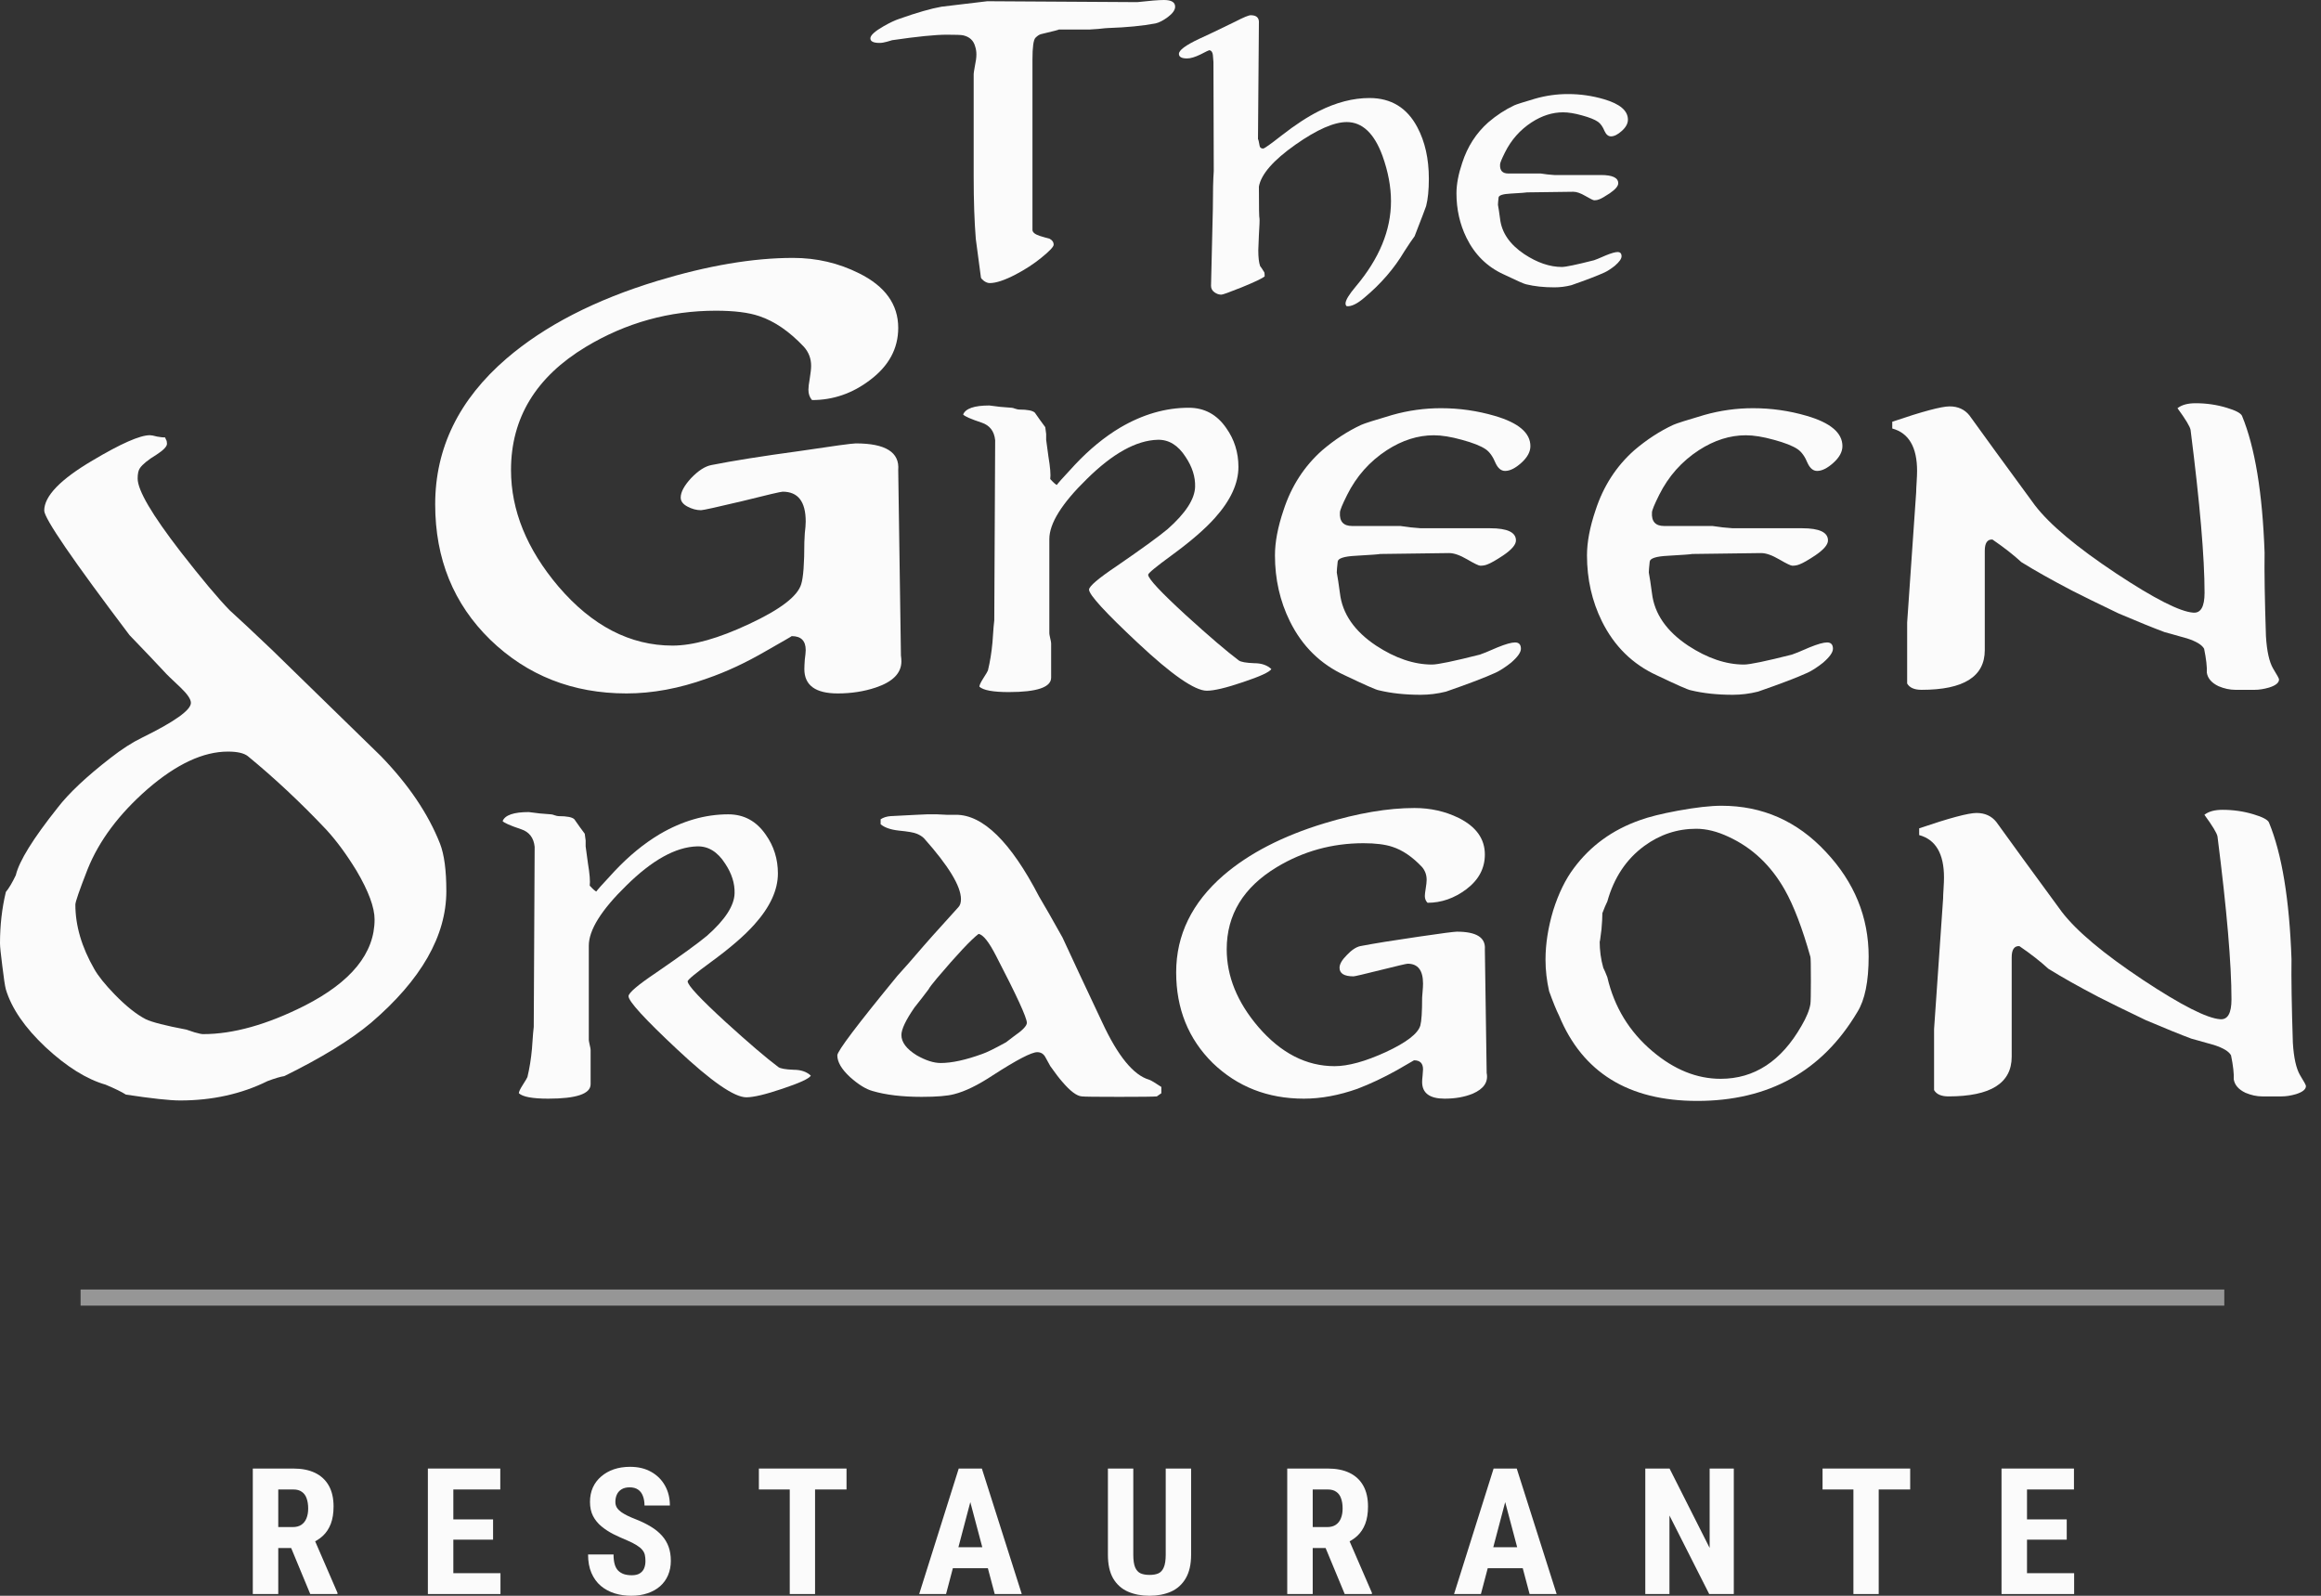 <svg width="144" height="99" viewBox="0 0 144 99" fill="none" xmlns="http://www.w3.org/2000/svg">
<rect x="0" y="0" width="144" height="99" fill="#333333" stroke="none"/>
<path d="M15.684 91.107H18.203C18.728 91.107 19.175 91.196 19.546 91.374C19.916 91.553 20.2 91.816 20.398 92.166C20.596 92.515 20.695 92.947 20.695 93.46C20.695 93.881 20.637 94.241 20.522 94.54C20.407 94.836 20.244 95.084 20.031 95.283C19.819 95.48 19.566 95.636 19.271 95.754L18.791 96.037H16.746L16.741 94.738H18.16C18.375 94.738 18.553 94.692 18.694 94.599C18.837 94.503 18.944 94.369 19.012 94.198C19.084 94.023 19.12 93.82 19.12 93.588C19.12 93.342 19.087 93.132 19.023 92.957C18.962 92.779 18.863 92.644 18.726 92.551C18.593 92.454 18.419 92.406 18.203 92.406H17.264V98.893H15.684V91.107ZM19.249 98.893L17.809 95.422L19.465 95.417L20.938 98.818V98.893H19.249Z" fill="#FBFBFB"/>
<path d="M31.05 97.599V98.893H27.635V97.599H31.05ZM28.126 91.107V98.893H26.546V91.107H28.126ZM30.591 94.262V95.519H27.635V94.262H30.591ZM31.039 91.107V92.406H27.635V91.107H31.039Z" fill="#FBFBFB"/>
<path d="M40.045 96.845C40.045 96.706 40.033 96.579 40.008 96.465C39.982 96.351 39.928 96.246 39.846 96.15C39.767 96.053 39.65 95.957 39.495 95.861C39.344 95.765 39.146 95.665 38.902 95.561C38.611 95.44 38.328 95.312 38.055 95.177C37.782 95.037 37.535 94.877 37.316 94.695C37.096 94.513 36.922 94.299 36.793 94.053C36.667 93.804 36.604 93.512 36.604 93.177C36.604 92.849 36.663 92.551 36.782 92.283C36.904 92.016 37.077 91.788 37.3 91.599C37.523 91.406 37.783 91.258 38.082 91.155C38.384 91.052 38.72 91 39.091 91C39.594 91 40.029 91.103 40.396 91.31C40.766 91.517 41.052 91.8 41.254 92.16C41.459 92.52 41.561 92.934 41.561 93.401H39.986C39.986 93.18 39.954 92.986 39.889 92.818C39.828 92.647 39.729 92.513 39.592 92.417C39.456 92.321 39.279 92.273 39.064 92.273C38.862 92.273 38.695 92.314 38.562 92.396C38.432 92.474 38.335 92.583 38.271 92.722C38.209 92.857 38.179 93.011 38.179 93.182C38.179 93.31 38.209 93.426 38.271 93.529C38.335 93.629 38.423 93.72 38.535 93.802C38.646 93.881 38.778 93.957 38.929 94.032C39.083 94.107 39.252 94.18 39.436 94.251C39.792 94.39 40.106 94.544 40.38 94.711C40.653 94.875 40.881 95.061 41.065 95.267C41.248 95.471 41.387 95.701 41.48 95.957C41.574 96.214 41.62 96.506 41.62 96.834C41.62 97.159 41.563 97.454 41.448 97.722C41.336 97.986 41.173 98.214 40.957 98.406C40.741 98.595 40.48 98.742 40.175 98.845C39.873 98.948 39.535 99 39.161 99C38.797 99 38.454 98.95 38.13 98.85C37.807 98.747 37.521 98.592 37.273 98.385C37.028 98.175 36.836 97.909 36.696 97.588C36.555 97.264 36.485 96.881 36.485 96.439H38.066C38.066 96.674 38.089 96.875 38.136 97.043C38.182 97.207 38.255 97.339 38.352 97.439C38.449 97.535 38.567 97.608 38.708 97.658C38.851 97.704 39.015 97.727 39.199 97.727C39.407 97.727 39.572 97.688 39.695 97.61C39.821 97.531 39.91 97.426 39.964 97.294C40.018 97.162 40.045 97.013 40.045 96.845Z" fill="#FBFBFB"/>
<path d="M50.568 91.107V98.893H48.998V91.107H50.568ZM52.52 91.107V92.406H47.083V91.107H52.52Z" fill="#FBFBFB"/>
<path d="M60.383 92.497L58.695 98.893H57.028L59.482 91.107H60.523L60.383 92.497ZM61.715 98.893L60.016 92.497L59.86 91.107H60.917L63.393 98.893H61.715ZM61.775 95.989V97.289H58.231V95.989H61.775Z" fill="#FBFBFB"/>
<path d="M72.324 91.107H73.899V96.454C73.899 97.053 73.787 97.542 73.564 97.92C73.345 98.294 73.041 98.569 72.653 98.743C72.264 98.914 71.82 99 71.32 99C70.817 99 70.369 98.914 69.977 98.743C69.585 98.569 69.28 98.294 69.06 97.92C68.845 97.542 68.737 97.053 68.737 96.454V91.107H70.312V96.454C70.312 96.793 70.35 97.053 70.425 97.235C70.504 97.417 70.618 97.542 70.765 97.61C70.916 97.674 71.101 97.706 71.32 97.706C71.543 97.706 71.727 97.674 71.871 97.61C72.018 97.542 72.13 97.417 72.205 97.235C72.284 97.053 72.324 96.793 72.324 96.454V91.107Z" fill="#FBFBFB"/>
<path d="M79.863 91.107H82.382C82.907 91.107 83.355 91.196 83.725 91.374C84.096 91.553 84.38 91.816 84.578 92.166C84.775 92.515 84.874 92.947 84.874 93.46C84.874 93.881 84.817 94.241 84.702 94.54C84.587 94.836 84.423 95.084 84.211 95.283C83.999 95.48 83.745 95.636 83.45 95.754L82.97 96.037H80.926L80.92 94.738H82.339C82.555 94.738 82.733 94.692 82.873 94.599C83.017 94.503 83.123 94.369 83.191 94.198C83.263 94.023 83.299 93.82 83.299 93.588C83.299 93.342 83.267 93.132 83.202 92.957C83.141 92.779 83.042 92.644 82.905 92.551C82.772 92.454 82.598 92.406 82.382 92.406H81.444V98.893H79.863V91.107ZM83.429 98.893L81.988 95.422L83.644 95.417L85.117 98.818V98.893H83.429Z" fill="#FBFBFB"/>
<path d="M93.568 92.497L91.879 98.893H90.213L92.667 91.107H93.708L93.568 92.497ZM94.9 98.893L93.201 92.497L93.044 91.107H94.102L96.578 98.893H94.9ZM94.959 95.989V97.289H91.415V95.989H94.959Z" fill="#FBFBFB"/>
<path d="M107.569 91.107V98.893H106.043L103.577 94.021V98.893H102.078V91.107H103.583L106.07 96.032V91.107H107.569Z" fill="#FBFBFB"/>
<path d="M116.559 91.107V98.893H114.99V91.107H116.559ZM118.512 91.107V92.406H113.075V91.107H118.512Z" fill="#FBFBFB"/>
<path d="M128.684 97.599V98.893H125.269V97.599H128.684ZM125.76 91.107V98.893H124.179V91.107H125.76ZM128.225 94.262V95.519H125.269V94.262H128.225ZM128.673 91.107V92.406H125.269V91.107H128.673Z" fill="#FBFBFB"/>
<path d="M27.692 55.28C27.692 58.061 26.133 60.787 23.016 63.456C21.747 64.52 19.955 65.621 17.64 66.76C17.397 66.797 17.052 66.9 16.604 67.068C14.98 67.871 13.169 68.272 11.172 68.272C10.537 68.272 9.417 68.151 7.812 67.908C7.551 67.74 7.131 67.535 6.552 67.292C5.376 66.956 4.135 66.181 2.828 64.968C1.54 63.755 0.719 62.56 0.364 61.384C0.308 61.179 0.233 60.684 0.14 59.9C0.047 59.172 0 58.715 0 58.528C0 57.408 0.121 56.344 0.364 55.336C0.551 55.112 0.756 54.767 0.98 54.3C1.185 53.423 2.053 52.023 3.584 50.1C4.275 49.204 5.367 48.177 6.86 47.02C7.551 46.479 8.204 46.059 8.82 45.76C10.836 44.771 11.844 44.052 11.844 43.604C11.844 43.38 11.629 43.063 11.2 42.652C10.621 42.111 10.295 41.793 10.22 41.7C9.735 41.177 9.007 40.412 8.036 39.404C4.508 34.737 2.744 32.161 2.744 31.676C2.744 30.78 3.743 29.744 5.74 28.568C7.495 27.523 8.68 27 9.296 27C9.389 27 9.539 27.028 9.744 27.084C9.949 27.121 10.117 27.14 10.248 27.14C10.248 27.159 10.267 27.205 10.304 27.28C10.341 27.336 10.36 27.42 10.36 27.532C10.36 27.7 10.145 27.924 9.716 28.204C9.193 28.521 8.848 28.801 8.68 29.044C8.587 29.175 8.54 29.389 8.54 29.688C8.54 30.416 9.427 31.928 11.2 34.224C12.507 35.904 13.524 37.117 14.252 37.864C14.831 38.387 15.699 39.199 16.856 40.3C19.115 42.503 21.373 44.705 23.632 46.908C25.349 48.681 26.572 50.492 27.3 52.34C27.561 53.012 27.692 53.992 27.692 55.28ZM23.24 57.044C23.24 56.297 22.867 55.289 22.12 54.02C21.504 53.012 20.879 52.163 20.244 51.472C18.657 49.792 17.033 48.271 15.372 46.908C15.129 46.721 14.719 46.628 14.14 46.628C12.609 46.628 10.948 47.403 9.156 48.952C7.383 50.501 6.141 52.163 5.432 53.936C4.928 55.224 4.676 55.952 4.676 56.12C4.676 57.427 5.068 58.761 5.852 60.124C6.095 60.553 6.515 61.076 7.112 61.692C7.821 62.42 8.465 62.933 9.044 63.232C9.436 63.419 10.276 63.633 11.564 63.876C11.639 63.895 11.807 63.951 12.068 64.044C12.329 64.119 12.507 64.156 12.6 64.156C14.467 64.156 16.567 63.568 18.9 62.392C21.793 60.917 23.24 59.135 23.24 57.044Z" fill="#FBFBFB"/>
<path d="M50.307 66.732C50.195 66.919 49.607 67.189 48.543 67.544C47.498 67.899 46.751 68.076 46.303 68.076C45.556 68.076 44.128 67.087 42.019 65.108C40.003 63.223 38.995 62.121 38.995 61.804C38.995 61.599 39.564 61.113 40.703 60.348C42.252 59.284 43.307 58.519 43.867 58.052C44.987 57.063 45.556 56.185 45.575 55.42C45.593 54.804 45.398 54.188 44.987 53.572C44.52 52.844 43.941 52.489 43.251 52.508C41.925 52.545 40.46 53.357 38.855 54.944C37.306 56.456 36.531 57.697 36.531 58.668V64.52C36.531 64.557 36.55 64.66 36.587 64.828C36.624 64.977 36.643 65.08 36.643 65.136V67.264C36.643 67.861 35.766 68.16 34.011 68.16C33.04 68.16 32.434 68.048 32.191 67.824C32.191 67.731 32.275 67.553 32.443 67.292C32.611 67.031 32.704 66.872 32.723 66.816C32.853 66.275 32.947 65.696 33.003 65.08C33.059 64.259 33.096 63.801 33.115 63.708L33.171 52.536C33.115 51.976 32.835 51.612 32.331 51.444C31.659 51.22 31.276 51.052 31.183 50.94C31.332 50.567 31.873 50.38 32.807 50.38C32.844 50.38 33.068 50.408 33.479 50.464C33.908 50.501 34.142 50.52 34.179 50.52C34.235 50.52 34.309 50.539 34.403 50.576C34.515 50.613 34.599 50.632 34.655 50.632C35.178 50.632 35.504 50.697 35.635 50.828C35.84 51.127 36.055 51.425 36.279 51.724C36.316 52.004 36.335 52.144 36.335 52.144C36.335 52.181 36.335 52.303 36.335 52.508C36.335 52.527 36.382 52.872 36.475 53.544C36.587 54.216 36.624 54.683 36.587 54.944C36.811 55.187 36.951 55.308 37.007 55.308C36.969 55.308 37.343 54.888 38.127 54.048C39.023 53.096 39.956 52.331 40.927 51.752C42.327 50.931 43.745 50.52 45.183 50.52C46.154 50.52 46.928 50.94 47.507 51.78C48.011 52.489 48.263 53.292 48.263 54.188C48.263 55.215 47.778 56.269 46.807 57.352C46.191 58.043 45.295 58.817 44.119 59.676C43.148 60.385 42.663 60.787 42.663 60.88C42.663 61.123 43.447 61.963 45.015 63.4C46.452 64.707 47.544 65.64 48.291 66.2C48.422 66.293 48.739 66.349 49.243 66.368C49.691 66.368 50.045 66.489 50.307 66.732Z" fill="#FBFBFB"/>
<path d="M72.052 67.824C71.978 67.88 71.885 67.945 71.772 68.02C71.549 68.039 70.774 68.048 69.448 68.048C68.03 68.048 67.255 68.039 67.124 68.02C66.807 68.001 66.397 67.693 65.892 67.096C65.725 66.909 65.482 66.592 65.165 66.144C65.071 65.976 64.969 65.789 64.856 65.584C64.745 65.379 64.576 65.276 64.353 65.276C63.998 65.276 63.083 65.752 61.608 66.704C60.675 67.32 59.873 67.712 59.2 67.88C58.79 67.992 58.118 68.048 57.184 68.048C55.971 68.048 54.954 67.927 54.133 67.684C53.722 67.572 53.255 67.283 52.733 66.816C52.21 66.331 51.949 65.883 51.949 65.472C51.949 65.211 53.19 63.568 55.672 60.544C56.083 60.096 56.615 59.489 57.269 58.724C57.306 58.668 58.034 57.856 59.453 56.288C59.565 56.176 59.62 56.008 59.62 55.784C59.62 54.981 58.855 53.721 57.325 52.004C57.212 51.892 57.063 51.799 56.877 51.724C56.709 51.649 56.335 51.584 55.757 51.528C55.252 51.472 54.879 51.341 54.636 51.136V50.828C54.804 50.716 55.01 50.651 55.252 50.632L56.877 50.548C56.932 50.548 57.147 50.539 57.52 50.52C57.875 50.52 58.081 50.52 58.136 50.52C58.193 50.52 58.389 50.529 58.724 50.548C59.06 50.548 59.257 50.548 59.312 50.548C60.992 50.548 62.71 52.237 64.465 55.616C64.8 56.176 65.286 57.025 65.921 58.164C66.462 59.34 67.283 61.095 68.385 63.428C69.355 65.519 70.326 66.704 71.296 66.984C71.409 67.021 71.66 67.171 72.052 67.432V67.824ZM63.709 63.456C63.709 63.139 63.074 61.757 61.804 59.312C61.356 58.435 60.992 57.977 60.712 57.94C60.246 58.295 59.387 59.209 58.136 60.684C57.838 61.039 57.66 61.272 57.605 61.384C57.325 61.757 57.035 62.131 56.736 62.504C56.195 63.288 55.925 63.857 55.925 64.212C55.925 64.66 56.242 65.08 56.877 65.472C57.437 65.789 57.931 65.948 58.361 65.948C59.051 65.948 59.91 65.761 60.937 65.388C61.217 65.295 61.711 65.052 62.42 64.66C62.551 64.567 62.71 64.445 62.897 64.296C63.438 63.923 63.709 63.643 63.709 63.456Z" fill="#FBFBFB"/>
<path d="M92.236 66.564C92.348 67.124 92.059 67.553 91.368 67.852C90.864 68.057 90.285 68.16 89.632 68.16C88.699 68.16 88.232 67.815 88.232 67.124C88.232 67.031 88.241 66.9 88.26 66.732C88.279 66.545 88.288 66.415 88.288 66.34C88.288 65.967 88.101 65.78 87.728 65.78C87.728 65.78 87.373 65.985 86.664 66.396C85.824 66.863 85.012 67.245 84.228 67.544C83.071 67.955 81.96 68.16 80.896 68.16C78.656 68.16 76.771 67.423 75.24 65.948C73.728 64.455 72.972 62.579 72.972 60.32C72.972 58.005 73.952 55.999 75.912 54.3C77.499 52.937 79.58 51.864 82.156 51.08C84.247 50.445 86.113 50.128 87.756 50.128C88.745 50.128 89.66 50.333 90.5 50.744C91.583 51.285 92.124 52.041 92.124 53.012C92.124 53.871 91.741 54.589 90.976 55.168C90.229 55.728 89.427 56.008 88.568 56.008C88.456 55.896 88.4 55.756 88.4 55.588C88.4 55.495 88.419 55.336 88.456 55.112C88.493 54.888 88.512 54.711 88.512 54.58C88.512 54.281 88.419 54.02 88.232 53.796C87.635 53.161 87.019 52.741 86.384 52.536C85.936 52.387 85.339 52.312 84.592 52.312C82.651 52.312 80.859 52.807 79.216 53.796C77.144 55.047 76.108 56.745 76.108 58.892C76.108 60.572 76.761 62.177 78.068 63.708C79.468 65.332 81.045 66.144 82.8 66.144C83.64 66.144 84.695 65.855 85.964 65.276C87.252 64.679 87.971 64.128 88.12 63.624C88.195 63.344 88.232 62.765 88.232 61.888C88.232 61.832 88.241 61.711 88.26 61.524C88.279 61.319 88.288 61.151 88.288 61.02C88.288 60.199 87.971 59.788 87.336 59.788C87.261 59.788 86.701 59.919 85.656 60.18C84.611 60.441 84.051 60.572 83.976 60.572C83.397 60.572 83.108 60.395 83.108 60.04C83.108 59.816 83.257 59.555 83.556 59.256C83.855 58.939 84.135 58.752 84.396 58.696C85.273 58.528 86.487 58.332 88.036 58.108C89.436 57.903 90.22 57.8 90.388 57.8C91.601 57.8 92.18 58.164 92.124 58.892L92.236 66.564Z" fill="#FBFBFB"/>
<path d="M115.935 59.34C115.935 60.889 115.702 62.037 115.235 62.784C113.051 66.461 109.738 68.3 105.295 68.3C101.039 68.3 98.183 66.536 96.727 63.008C96.559 62.672 96.354 62.168 96.111 61.496C95.962 60.843 95.887 60.189 95.887 59.536C95.887 58.565 96.046 57.548 96.363 56.484C96.699 55.42 97.129 54.543 97.651 53.852C98.678 52.471 100.041 51.481 101.739 50.884C102.299 50.679 103.083 50.483 104.091 50.296C105.211 50.091 106.117 49.988 106.807 49.988C109.346 49.988 111.502 50.94 113.275 52.844C115.049 54.729 115.935 56.895 115.935 59.34ZM112.351 60.824C112.351 59.928 112.342 59.443 112.323 59.368C111.819 57.576 111.287 56.185 110.727 55.196C109.869 53.684 108.711 52.592 107.255 51.92C106.546 51.584 105.874 51.416 105.239 51.416C104.063 51.416 102.99 51.771 102.019 52.48C100.899 53.301 100.134 54.449 99.723 55.924C99.63 56.111 99.527 56.353 99.415 56.652C99.415 56.895 99.397 57.231 99.359 57.66C99.285 58.276 99.247 58.519 99.247 58.388C99.247 58.967 99.322 59.517 99.471 60.04C99.546 60.189 99.63 60.385 99.723 60.628C100.153 62.476 101.086 64.007 102.523 65.22C103.867 66.359 105.277 66.928 106.751 66.928C108.842 66.928 110.513 65.836 111.763 63.652C112.081 63.111 112.267 62.653 112.323 62.28C112.342 62.149 112.351 61.664 112.351 60.824Z" fill="#FBFBFB"/>
<path d="M143.066 67.376C143.066 67.581 142.861 67.749 142.45 67.88C142.133 67.973 141.834 68.02 141.554 68.02H140.35C140.014 68.02 139.669 67.945 139.314 67.796C138.885 67.591 138.642 67.311 138.586 66.956C138.605 66.601 138.549 66.107 138.418 65.472C138.288 65.229 137.933 65.015 137.354 64.828C136.888 64.697 136.421 64.567 135.954 64.436C135.301 64.193 134.358 63.811 133.126 63.288C131.801 62.653 130.83 62.177 130.214 61.86C128.964 61.207 127.918 60.619 127.078 60.096C126.593 59.648 125.996 59.181 125.286 58.696C124.969 58.677 124.81 58.911 124.81 59.396V65.556C124.81 67.199 123.504 68.02 120.89 68.02C120.442 68.02 120.144 67.889 119.994 67.628V63.848L120.554 55.756C120.554 55.625 120.564 55.42 120.582 55.14C120.601 54.841 120.61 54.608 120.61 54.44C120.61 52.965 120.097 52.088 119.07 51.808V51.388C120.937 50.753 122.122 50.436 122.626 50.436C123.149 50.436 123.56 50.623 123.858 50.996C124.661 52.116 126.014 53.973 127.918 56.568C128.833 57.763 130.513 59.172 132.958 60.796C135.329 62.364 136.925 63.176 137.746 63.232C138.213 63.269 138.446 62.859 138.446 62C138.446 59.816 138.157 56.447 137.578 51.892C137.541 51.687 137.27 51.239 136.766 50.548C137.028 50.343 137.401 50.24 137.886 50.24C138.558 50.24 139.202 50.333 139.818 50.52C140.378 50.688 140.696 50.856 140.77 51.024C141.573 52.965 142.04 55.793 142.17 59.508C142.152 60.665 142.18 62.392 142.254 64.688C142.31 65.621 142.46 66.293 142.702 66.704C142.945 67.096 143.066 67.32 143.066 67.376Z" fill="#FBFBFB"/>
<path d="M55.896 40.668C55.915 40.799 55.924 40.92 55.924 41.032C55.924 41.76 55.392 42.301 54.328 42.656C53.6 42.899 52.816 43.02 51.976 43.02C50.595 43.02 49.904 42.516 49.904 41.508C49.904 41.377 49.913 41.181 49.932 40.92C49.969 40.64 49.988 40.444 49.988 40.332C49.988 39.753 49.699 39.464 49.12 39.464C49.139 39.464 48.607 39.772 47.524 40.388C46.273 41.116 45.051 41.685 43.856 42.096C42.139 42.712 40.477 43.02 38.872 43.02C35.531 43.02 32.712 41.909 30.416 39.688C28.139 37.467 27 34.667 27 31.288C27 27.797 28.475 24.783 31.424 22.244C33.795 20.209 36.912 18.604 40.776 17.428C43.912 16.476 46.721 16 49.204 16C50.66 16 52.023 16.317 53.292 16.952C54.916 17.755 55.728 18.884 55.728 20.34C55.728 21.628 55.14 22.711 53.964 23.588C52.881 24.409 51.687 24.82 50.38 24.82C50.231 24.652 50.156 24.437 50.156 24.176C50.156 24.027 50.184 23.793 50.24 23.476C50.296 23.14 50.324 22.879 50.324 22.692C50.324 22.244 50.175 21.852 49.876 21.516C48.98 20.564 48.056 19.929 47.104 19.612C46.451 19.388 45.555 19.276 44.416 19.276C41.523 19.276 38.835 20.023 36.352 21.516C33.253 23.383 31.704 25.931 31.704 29.16C31.704 31.661 32.684 34.069 34.644 36.384C36.735 38.829 39.096 40.052 41.728 40.052C42.997 40.052 44.584 39.604 46.488 38.708C48.411 37.812 49.484 36.991 49.708 36.244C49.839 35.833 49.904 34.965 49.904 33.64C49.904 33.565 49.913 33.379 49.932 33.08C49.969 32.781 49.988 32.539 49.988 32.352C49.988 31.12 49.512 30.504 48.56 30.504C48.448 30.504 47.608 30.7 46.04 31.092C44.472 31.465 43.623 31.652 43.492 31.652C43.212 31.652 42.932 31.577 42.652 31.428C42.372 31.279 42.232 31.092 42.232 30.868C42.232 30.532 42.447 30.131 42.876 29.664C43.324 29.197 43.744 28.927 44.136 28.852C45.443 28.591 47.263 28.301 49.596 27.984C51.705 27.667 52.872 27.508 53.096 27.508C54.944 27.508 55.821 28.059 55.728 29.16L55.896 40.668Z" fill="#FBFBFB"/>
<path d="M78.879 41.508C78.766 41.695 78.178 41.965 77.115 42.32C76.069 42.675 75.323 42.852 74.874 42.852C74.128 42.852 72.7 41.863 70.591 39.884C68.575 37.999 67.567 36.897 67.567 36.58C67.567 36.375 68.136 35.889 69.275 35.124C70.824 34.06 71.879 33.295 72.439 32.828C73.558 31.839 74.128 30.961 74.147 30.196C74.165 29.58 73.969 28.964 73.558 28.348C73.092 27.62 72.513 27.265 71.823 27.284C70.497 27.321 69.032 28.133 67.427 29.72C65.877 31.232 65.103 32.473 65.103 33.444V39.296C65.103 39.333 65.121 39.436 65.159 39.604C65.196 39.753 65.215 39.856 65.215 39.912V42.04C65.215 42.637 64.337 42.936 62.583 42.936C61.612 42.936 61.005 42.824 60.763 42.6C60.763 42.507 60.846 42.329 61.014 42.068C61.182 41.807 61.276 41.648 61.294 41.592C61.425 41.051 61.519 40.472 61.575 39.856C61.63 39.035 61.668 38.577 61.687 38.484L61.742 27.312C61.687 26.752 61.407 26.388 60.903 26.22C60.23 25.996 59.848 25.828 59.755 25.716C59.904 25.343 60.445 25.156 61.379 25.156C61.416 25.156 61.64 25.184 62.05 25.24C62.48 25.277 62.713 25.296 62.751 25.296C62.806 25.296 62.881 25.315 62.974 25.352C63.087 25.389 63.17 25.408 63.227 25.408C63.749 25.408 64.076 25.473 64.207 25.604C64.412 25.903 64.626 26.201 64.85 26.5C64.888 26.78 64.906 26.92 64.906 26.92C64.906 26.957 64.906 27.079 64.906 27.284C64.906 27.303 64.953 27.648 65.046 28.32C65.159 28.992 65.196 29.459 65.159 29.72C65.382 29.963 65.522 30.084 65.579 30.084C65.541 30.084 65.915 29.664 66.698 28.824C67.594 27.872 68.528 27.107 69.499 26.528C70.898 25.707 72.317 25.296 73.754 25.296C74.725 25.296 75.5 25.716 76.079 26.556C76.582 27.265 76.835 28.068 76.835 28.964C76.835 29.991 76.349 31.045 75.379 32.128C74.763 32.819 73.867 33.593 72.691 34.452C71.72 35.161 71.234 35.563 71.234 35.656C71.234 35.899 72.019 36.739 73.587 38.176C75.024 39.483 76.116 40.416 76.862 40.976C76.993 41.069 77.311 41.125 77.814 41.144C78.263 41.144 78.617 41.265 78.879 41.508Z" fill="#FBFBFB"/>
<path d="M94.949 27.676C94.949 28.031 94.762 28.376 94.389 28.712C94.016 29.048 93.68 29.216 93.381 29.216C93.138 29.216 92.942 29.057 92.793 28.74C92.625 28.329 92.42 28.04 92.177 27.872C91.878 27.667 91.384 27.471 90.693 27.284C90.021 27.097 89.442 27.004 88.957 27.004C87.968 27.004 86.997 27.312 86.045 27.928C84.981 28.619 84.16 29.543 83.581 30.7C83.282 31.297 83.133 31.661 83.133 31.792C83.096 32.352 83.348 32.632 83.889 32.632H86.885C86.922 32.632 87.128 32.66 87.501 32.716C87.874 32.753 88.089 32.772 88.145 32.772H92.457C93.521 32.772 94.053 33.024 94.053 33.528C94.053 33.789 93.792 34.097 93.269 34.452C92.821 34.751 92.494 34.937 92.289 35.012C92.158 35.068 92.009 35.096 91.841 35.096C91.748 35.096 91.477 34.965 91.029 34.704C90.581 34.443 90.208 34.312 89.909 34.312L85.625 34.368C85.588 34.387 85.084 34.424 84.113 34.48C83.385 34.517 83.012 34.639 82.993 34.844C82.956 35.18 82.937 35.404 82.937 35.516C82.993 35.815 83.058 36.244 83.133 36.804C83.282 38.073 84.029 39.156 85.373 40.052C86.568 40.836 87.725 41.228 88.845 41.228C89.2 41.228 90.189 41.023 91.813 40.612C91.944 40.575 92.308 40.425 92.905 40.164C93.409 39.959 93.773 39.856 93.997 39.856C94.24 39.856 94.361 39.987 94.361 40.248C94.361 40.472 94.156 40.761 93.745 41.116C93.39 41.396 93.073 41.601 92.793 41.732C92.14 42.031 91.113 42.423 89.713 42.908C89.19 43.039 88.668 43.104 88.145 43.104C87.174 43.104 86.306 43.011 85.541 42.824C85.392 42.805 84.692 42.497 83.441 41.9C81.929 41.209 80.79 40.089 80.025 38.54C79.409 37.289 79.101 35.927 79.101 34.452C79.101 33.631 79.278 32.697 79.633 31.652C80.118 30.159 80.921 28.917 82.041 27.928C82.806 27.275 83.609 26.752 84.449 26.36C84.654 26.267 85.298 26.061 86.381 25.744C87.37 25.464 88.378 25.324 89.405 25.324C90.544 25.324 91.654 25.483 92.737 25.8C94.212 26.229 94.949 26.855 94.949 27.676Z" fill="#FBFBFB"/>
<path d="M114.308 27.676C114.308 28.031 114.122 28.376 113.748 28.712C113.375 29.048 113.039 29.216 112.74 29.216C112.498 29.216 112.302 29.057 112.152 28.74C111.984 28.329 111.779 28.04 111.536 27.872C111.238 27.667 110.743 27.471 110.052 27.284C109.38 27.097 108.802 27.004 108.316 27.004C107.327 27.004 106.356 27.312 105.404 27.928C104.34 28.619 103.519 29.543 102.94 30.7C102.642 31.297 102.492 31.661 102.492 31.792C102.455 32.352 102.707 32.632 103.248 32.632H106.244C106.282 32.632 106.487 32.66 106.86 32.716C107.234 32.753 107.448 32.772 107.504 32.772H111.816C112.88 32.772 113.412 33.024 113.412 33.528C113.412 33.789 113.151 34.097 112.628 34.452C112.18 34.751 111.854 34.937 111.648 35.012C111.518 35.068 111.368 35.096 111.2 35.096C111.107 35.096 110.836 34.965 110.388 34.704C109.94 34.443 109.567 34.312 109.268 34.312L104.984 34.368C104.947 34.387 104.443 34.424 103.472 34.48C102.744 34.517 102.371 34.639 102.352 34.844C102.315 35.18 102.296 35.404 102.296 35.516C102.352 35.815 102.418 36.244 102.492 36.804C102.642 38.073 103.388 39.156 104.732 40.052C105.927 40.836 107.084 41.228 108.204 41.228C108.559 41.228 109.548 41.023 111.172 40.612C111.303 40.575 111.667 40.425 112.264 40.164C112.768 39.959 113.132 39.856 113.356 39.856C113.599 39.856 113.72 39.987 113.72 40.248C113.72 40.472 113.515 40.761 113.104 41.116C112.75 41.396 112.432 41.601 112.152 41.732C111.499 42.031 110.472 42.423 109.072 42.908C108.55 43.039 108.027 43.104 107.504 43.104C106.534 43.104 105.666 43.011 104.9 42.824C104.751 42.805 104.051 42.497 102.8 41.9C101.288 41.209 100.15 40.089 99.384 38.54C98.768 37.289 98.46 35.927 98.46 34.452C98.46 33.631 98.638 32.697 98.992 31.652C99.478 30.159 100.28 28.917 101.4 27.928C102.166 27.275 102.968 26.752 103.808 26.36C104.014 26.267 104.658 26.061 105.74 25.744C106.73 25.464 107.738 25.324 108.764 25.324C109.903 25.324 111.014 25.483 112.096 25.8C113.571 26.229 114.308 26.855 114.308 27.676Z" fill="#FBFBFB"/>
<path d="M141.396 42.152C141.396 42.357 141.19 42.525 140.78 42.656C140.462 42.749 140.164 42.796 139.884 42.796H138.68C138.344 42.796 137.998 42.721 137.644 42.572C137.214 42.367 136.972 42.087 136.916 41.732C136.934 41.377 136.878 40.883 136.748 40.248C136.617 40.005 136.262 39.791 135.684 39.604C135.217 39.473 134.75 39.343 134.284 39.212C133.63 38.969 132.688 38.587 131.456 38.064C130.13 37.429 129.16 36.953 128.544 36.636C127.293 35.983 126.248 35.395 125.408 34.872C124.922 34.424 124.325 33.957 123.616 33.472C123.298 33.453 123.14 33.687 123.14 34.172V40.332C123.14 41.975 121.833 42.796 119.22 42.796C118.772 42.796 118.473 42.665 118.324 42.404V38.624L118.884 30.532C118.884 30.401 118.893 30.196 118.912 29.916C118.93 29.617 118.94 29.384 118.94 29.216C118.94 27.741 118.426 26.864 117.4 26.584V26.164C119.266 25.529 120.452 25.212 120.956 25.212C121.478 25.212 121.889 25.399 122.188 25.772C122.99 26.892 124.344 28.749 126.248 31.344C127.162 32.539 128.842 33.948 131.288 35.572C133.658 37.14 135.254 37.952 136.076 38.008C136.542 38.045 136.776 37.635 136.776 36.776C136.776 34.592 136.486 31.223 135.908 26.668C135.87 26.463 135.6 26.015 135.096 25.324C135.357 25.119 135.73 25.016 136.216 25.016C136.888 25.016 137.532 25.109 138.148 25.296C138.708 25.464 139.025 25.632 139.1 25.8C139.902 27.741 140.369 30.569 140.5 34.284C140.481 35.441 140.509 37.168 140.584 39.464C140.64 40.397 140.789 41.069 141.032 41.48C141.274 41.872 141.396 42.096 141.396 42.152Z" fill="#FBFBFB"/>
<path d="M72.908 0.415C72.908 0.617 72.758 0.831 72.457 1.058C72.169 1.272 71.912 1.404 71.687 1.454C70.872 1.605 69.907 1.7 68.792 1.737C68.692 1.737 68.479 1.756 68.153 1.794C67.827 1.819 67.639 1.832 67.589 1.832H65.672C65.76 1.832 65.403 1.926 64.601 2.115C64.488 2.14 64.369 2.216 64.244 2.342C64.118 2.468 64.056 2.921 64.056 3.701V14.258C64.056 14.409 64.206 14.535 64.507 14.635C64.707 14.698 64.908 14.755 65.108 14.805C65.284 14.893 65.371 15.019 65.371 15.183C65.371 15.309 65.114 15.58 64.601 15.995C64.137 16.373 63.605 16.719 63.003 17.034C62.326 17.386 61.794 17.562 61.405 17.562C61.293 17.562 61.174 17.518 61.048 17.43C60.936 17.342 60.873 17.273 60.86 17.223C60.785 16.694 60.679 15.894 60.541 14.824C60.453 13.742 60.409 12.451 60.409 10.953V4.589C60.409 4.539 60.434 4.375 60.484 4.098C60.547 3.808 60.578 3.569 60.578 3.38C60.578 3.204 60.553 3.04 60.503 2.889C60.403 2.512 60.152 2.279 59.751 2.191C59.639 2.165 59.3 2.153 58.736 2.153C58.035 2.153 56.907 2.266 55.353 2.493C55.316 2.505 55.209 2.537 55.034 2.587C54.858 2.638 54.702 2.663 54.564 2.663C54.188 2.663 54 2.568 54 2.379C54 2.191 54.276 1.939 54.827 1.624C55.203 1.41 55.522 1.259 55.786 1.171C56.888 0.781 57.765 0.529 58.417 0.415C59.056 0.34 60.002 0.227 61.255 0.076L70.559 0.132C71.336 0.044 71.887 0 72.213 0C72.677 0 72.908 0.138 72.908 0.415Z" fill="#FBFBFB"/>
<path d="M88.649 11.085C88.649 11.777 88.593 12.344 88.48 12.785C88.43 12.936 88.192 13.559 87.766 14.654C87.615 14.856 87.402 15.17 87.127 15.598C86.5 16.656 85.673 17.613 84.646 18.469C84.207 18.847 83.844 19.023 83.555 18.998C83.505 18.96 83.48 18.903 83.48 18.828C83.48 18.626 83.693 18.274 84.119 17.77C85.573 16.045 86.3 14.283 86.3 12.482C86.3 11.589 86.124 10.651 85.773 9.669C85.26 8.271 84.52 7.573 83.555 7.573C82.766 7.573 81.707 8.038 80.379 8.97C79.001 9.939 78.243 10.808 78.105 11.576C78.105 12.873 78.117 13.534 78.142 13.559C78.155 13.647 78.142 13.987 78.105 14.579C78.08 15.221 78.067 15.536 78.067 15.523C78.067 15.964 78.105 16.291 78.18 16.505C78.243 16.58 78.33 16.713 78.443 16.901C78.456 16.939 78.462 17.021 78.462 17.147C78.312 17.273 77.835 17.5 77.034 17.827C76.282 18.129 75.862 18.28 75.774 18.28C75.624 18.28 75.48 18.23 75.342 18.129C75.204 18.028 75.135 17.896 75.135 17.732L75.248 12.955C75.248 11.897 75.267 11.117 75.304 10.613L75.285 3.852C75.285 3.852 75.273 3.701 75.248 3.399C75.223 3.223 75.148 3.128 75.022 3.116C74.997 3.116 74.816 3.204 74.477 3.38C74.139 3.544 73.863 3.626 73.65 3.626C73.312 3.626 73.143 3.531 73.143 3.343C73.143 3.116 73.556 2.807 74.383 2.417C74.885 2.191 75.636 1.832 76.639 1.341C77.153 1.076 77.472 0.944 77.597 0.944C77.961 0.944 78.13 1.108 78.105 1.435L78.048 8.63C78.073 8.655 78.105 8.781 78.142 9.008C78.155 9.146 78.23 9.216 78.368 9.216C78.443 9.216 78.825 8.945 79.514 8.404C80.354 7.749 81.125 7.245 81.826 6.893C82.904 6.351 83.95 6.081 84.965 6.081C86.306 6.081 87.296 6.685 87.935 7.894C88.411 8.788 88.649 9.851 88.649 11.085Z" fill="#FBFBFB"/>
<path d="M101 7.422C101 7.661 100.875 7.894 100.624 8.12C100.373 8.347 100.148 8.46 99.948 8.46C99.785 8.46 99.653 8.353 99.553 8.139C99.44 7.862 99.302 7.667 99.139 7.554C98.939 7.415 98.607 7.283 98.143 7.157C97.692 7.031 97.303 6.968 96.978 6.968C96.314 6.968 95.662 7.176 95.023 7.591C94.309 8.057 93.757 8.681 93.369 9.461C93.168 9.864 93.068 10.109 93.068 10.197C93.043 10.575 93.212 10.764 93.576 10.764H95.587C95.612 10.764 95.75 10.783 96 10.821C96.251 10.846 96.395 10.858 96.433 10.858H99.327C100.041 10.858 100.399 11.028 100.399 11.368C100.399 11.545 100.223 11.752 99.872 11.992C99.572 12.193 99.352 12.319 99.214 12.369C99.127 12.407 99.026 12.426 98.914 12.426C98.851 12.426 98.669 12.338 98.369 12.162C98.068 11.985 97.817 11.897 97.617 11.897L94.741 11.935C94.716 11.947 94.378 11.973 93.726 12.01C93.237 12.036 92.987 12.117 92.974 12.256C92.949 12.482 92.937 12.634 92.937 12.709C92.974 12.911 93.018 13.2 93.068 13.578C93.168 14.434 93.67 15.164 94.572 15.768C95.374 16.297 96.151 16.562 96.903 16.562C97.141 16.562 97.805 16.423 98.895 16.146C98.983 16.121 99.227 16.02 99.628 15.844C99.966 15.706 100.211 15.636 100.361 15.636C100.524 15.636 100.605 15.724 100.605 15.901C100.605 16.052 100.467 16.247 100.192 16.486C99.954 16.675 99.741 16.813 99.553 16.901C99.114 17.103 98.425 17.367 97.485 17.695C97.134 17.783 96.784 17.827 96.433 17.827C95.781 17.827 95.198 17.764 94.685 17.638C94.585 17.625 94.115 17.418 93.275 17.015C92.26 16.549 91.496 15.794 90.982 14.749C90.569 13.905 90.362 12.986 90.362 11.992C90.362 11.438 90.481 10.808 90.719 10.103C91.045 9.096 91.583 8.259 92.335 7.591C92.849 7.151 93.388 6.798 93.952 6.534C94.09 6.471 94.522 6.333 95.249 6.119C95.913 5.93 96.589 5.835 97.278 5.835C98.043 5.835 98.788 5.942 99.515 6.156C100.505 6.446 101 6.868 101 7.422Z" fill="#FBFBFB"/>
<path opacity="0.5" fill-rule="evenodd" clip-rule="evenodd" d="M138 81H5V80H138V81Z" fill="#FBFBFB"/>
</svg>
